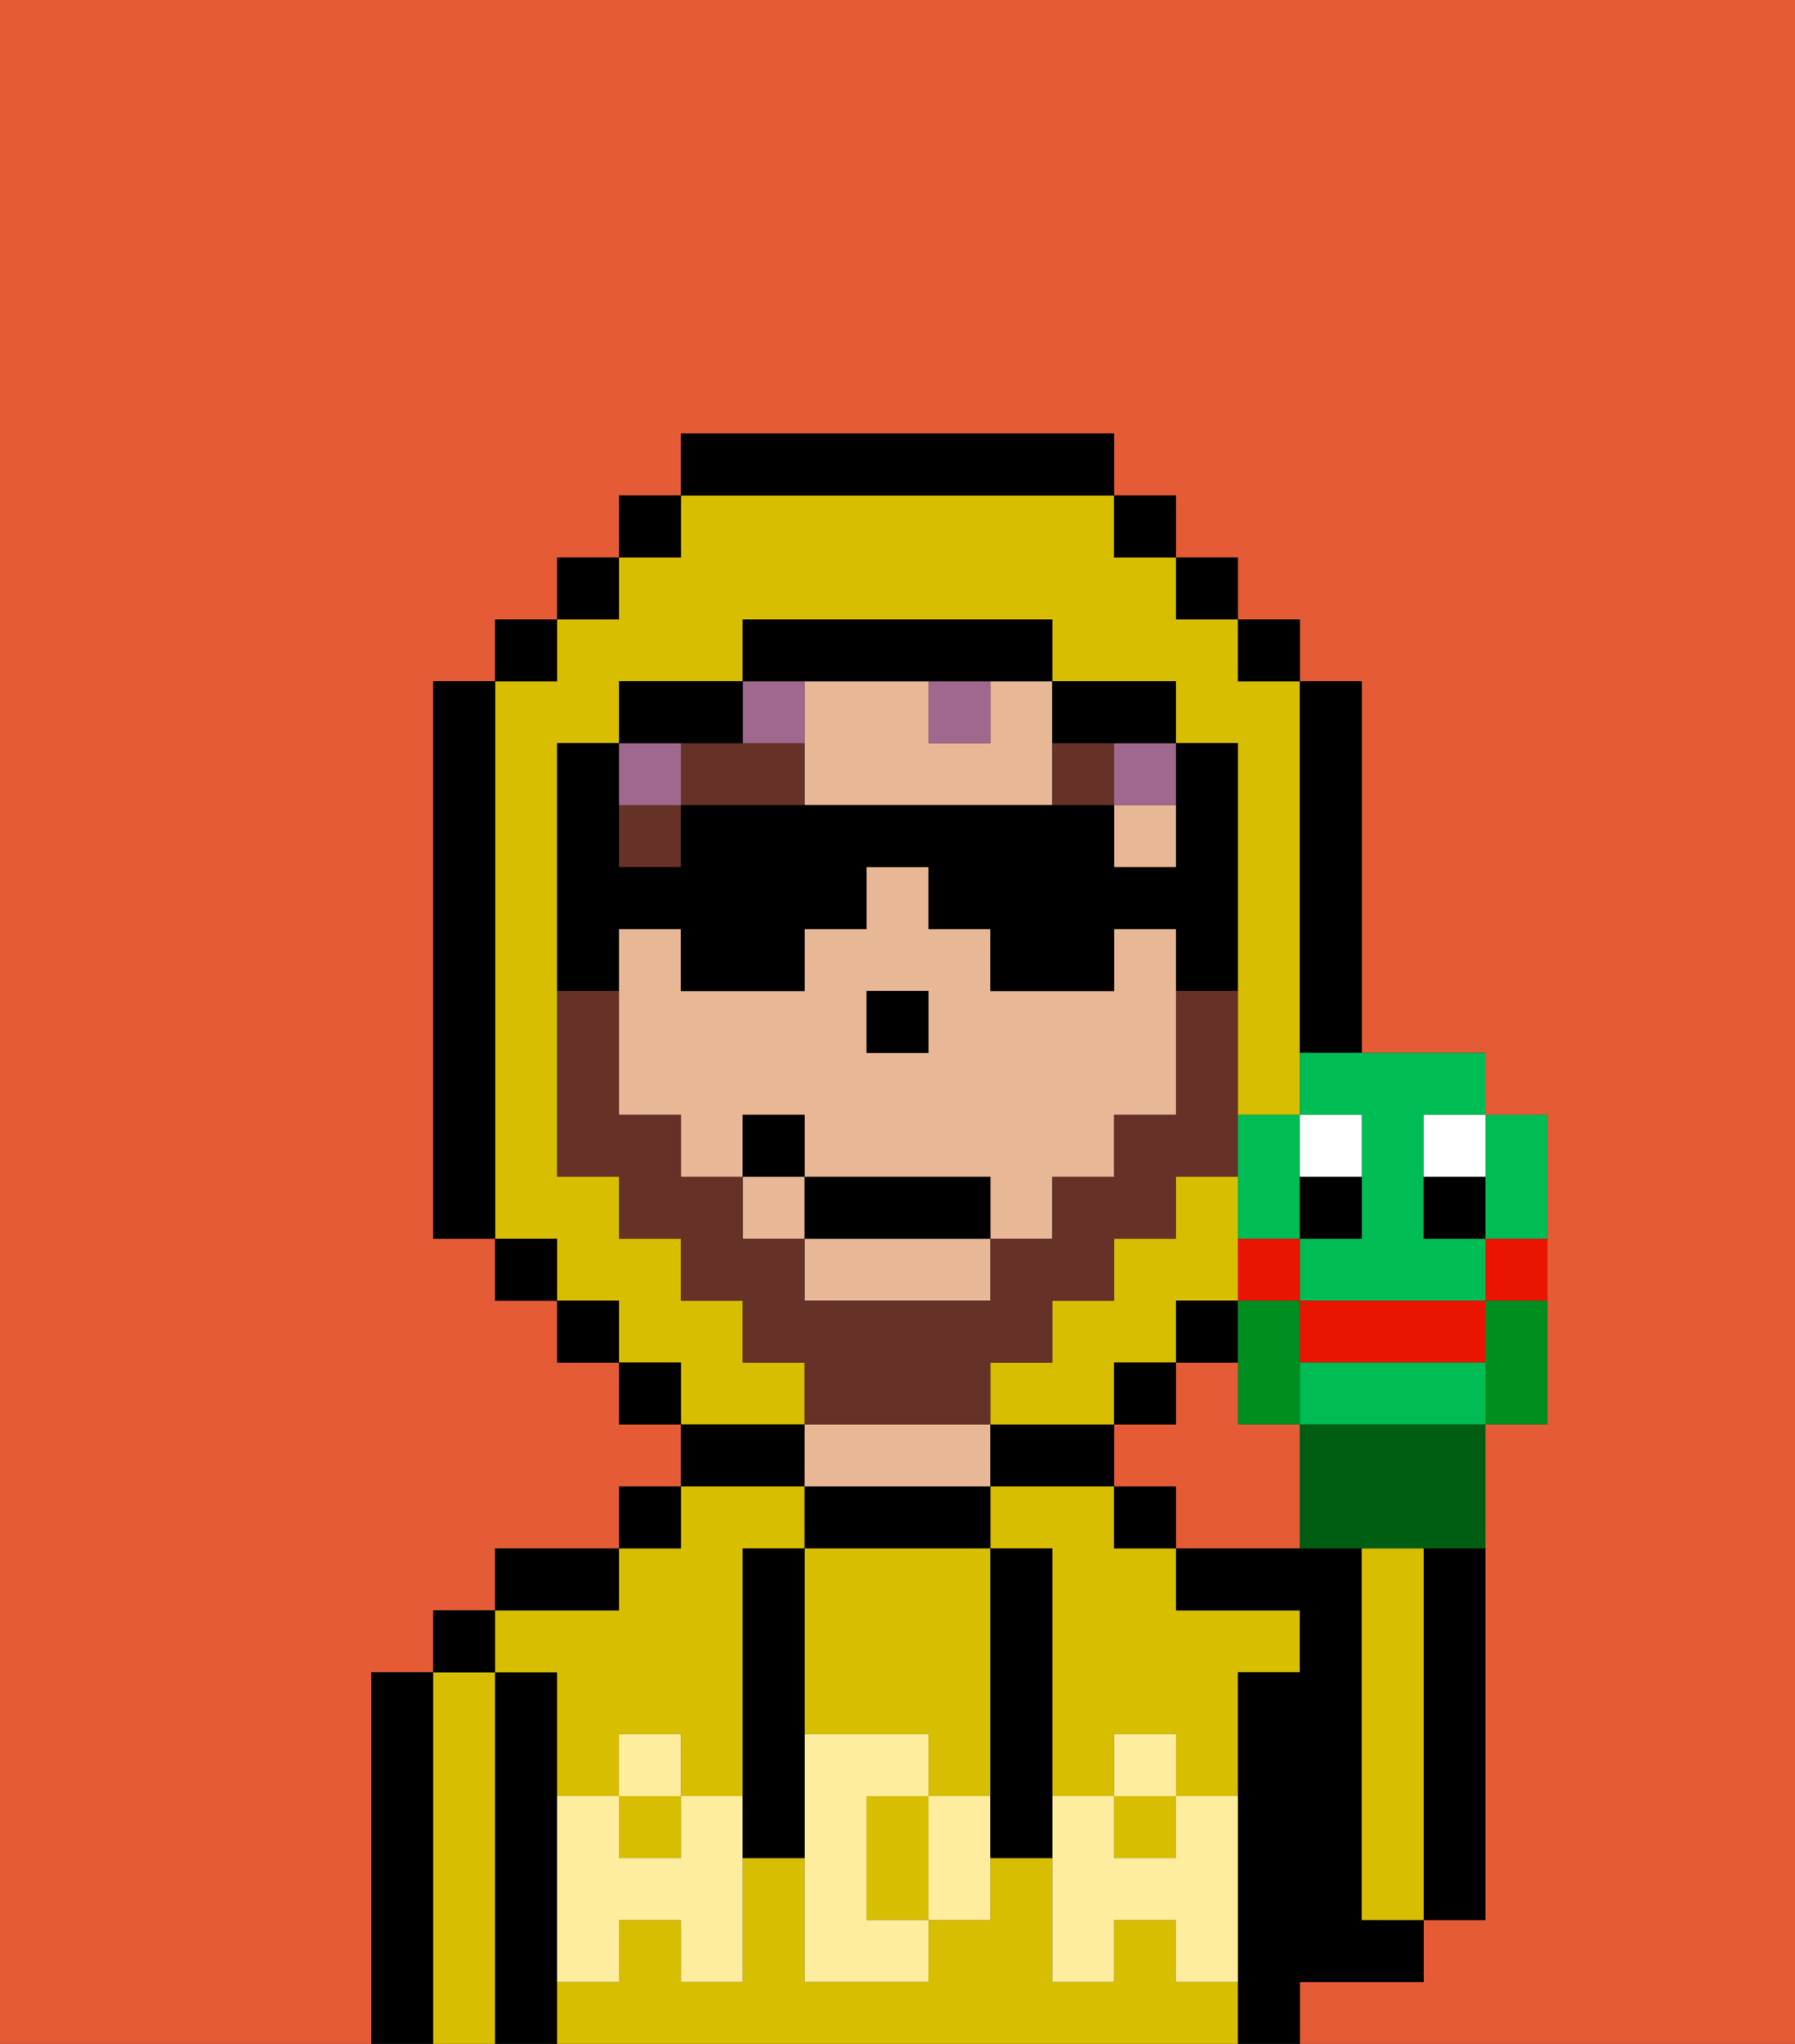 <svg xmlns="http://www.w3.org/2000/svg" viewBox="0 0 29 33"><rect x="0" y="0" width="29" height="33" fill="#333333" stroke="none"/><defs><style>polygon,rect,path{shape-rendering:crispedges;}.ta80-1{fill:#e55b35;}.ta80-2{fill:#000000;}.ta80-3{fill:#d8be00;}.ta80-4{fill:#e8b795;}.ta80-5{fill:#ffed9f;}.ta80-6{fill:#663228;}.ta80-7{fill:#a0688d;}.ta80-8{fill:#663228;}.ta80-9{fill:#00bc55;}.ta80-10{fill:#ffffff;}.ta80-11{fill:#ea1500;}.ta80-12{fill:#005e12;}.ta80-13{fill:#008e21;}</style></defs><rect class="ta80-1" x="8" y="20" width="1"/><path class="ta80-1" d="M21,17V16h0v2h0Z"/><path class="ta80-1" d="M21,14V12h0v3h0Z"/><path class="ta80-1" d="M20,20.333V20h0v1H19v1h0V21h1v-.667Z"/><rect class="ta80-1" x="10" y="22" width="1"/><rect class="ta80-1" x="9" y="21" width="1"/><path class="ta80-1" d="M20,22H19v1H18v1h1v1h2V23H20Z"/><path class="ta80-1" d="M29,0H0V7H0V33H29V0ZM25,19v4H24v8H23v1H21v1H6V27H7V26H8V25h2V24h1V23H10V22H9V21H8V20H7V11H8V10H9V9h1V8h1V7h7V8h1V9h1v1h1v1h1v6h2v1h1Z"/><rect class="ta80-1" x="14" y="16" width="1"/><path class="ta80-2" d="M23,26v5h1V25H23Z"/><path class="ta80-2" d="M7,27H6v6H7V27Z"/><path class="ta80-3" d="M8,27H7v6H8V27Z"/><rect class="ta80-2" x="7" y="26" width="1" height="1"/><path class="ta80-2" d="M9,31V27H8v6H9V31Z"/><path class="ta80-3" d="M18,24H16v1h1v4h1V28h1v1h1V27h1V26H19V25H18Z"/><rect class="ta80-3" x="10" y="29" width="1" height="1"/><rect class="ta80-3" x="18" y="29" width="1" height="1"/><path class="ta80-3" d="M19,32V31H18v1H17V30H16v1H15v1H13V30H12v2H11V31H10v1H9v1H20V32Z"/><path class="ta80-3" d="M9,27v2h1V28h1v1h1V25h1V24H11v1H10v1H8v1Z"/><path class="ta80-2" d="M10,25H8v1h2Z"/><rect class="ta80-2" x="10" y="24" width="1" height="1"/><path class="ta80-3" d="M12,23h1V22H12V21H11V20H10V19H9V12h1V11h2V10h5v1h2v1h1v4h0v2h1V12h0V11H20V10H19V9H18V8H11V9H10v1H9v1H8v9H9v1h1v1h1v1Z"/><path class="ta80-2" d="M13,23H11v1h2Z"/><path class="ta80-2" d="M16,25V24H13v1h3Z"/><path class="ta80-4" d="M16,24V23H13v1h3Z"/><rect class="ta80-2" x="18" y="24" width="1" height="1"/><path class="ta80-2" d="M22,30V25H19v1h2v1H20v6h1V32h2V31H22Z"/><path class="ta80-3" d="M23,26V25H22v6h1V26Z"/><path class="ta80-3" d="M13,28h2v1h1V25H13v3Z"/><path class="ta80-3" d="M14,29v2h1V29Z"/><path class="ta80-5" d="M19,30H18V29H17v3h1V31h1v1h1V29H19Z"/><rect class="ta80-5" x="18" y="28" width="1" height="1"/><path class="ta80-5" d="M15,29v2h1V29Z"/><path class="ta80-5" d="M14,30V29h1V28H13v4h2V31H14Z"/><path class="ta80-5" d="M11,29v1H10V29H9v3h1V31h1v1h1V29Z"/><rect class="ta80-5" x="10" y="28" width="1" height="1"/><path class="ta80-2" d="M13,27V25H12v5h1V27Z"/><path class="ta80-2" d="M17,28V25H16v5h1V28Z"/><rect class="ta80-4" x="18" y="13" width="1" height="1"/><path class="ta80-4" d="M13,21h3V20H13Z"/><path class="ta80-4" d="M16,12H15V11H13v1h0v1h4V11H16Z"/><rect class="ta80-4" x="12" y="19" width="1" height="1"/><path class="ta80-4" d="M19,15H18v1H16V15H15V14H14v1H13v1H11V15H10v1h0v2h1v1h1V18h1v1h3v1h1V19h1V18h1V15Zm-4,1v1H14V16h1Z"/><rect class="ta80-4" x="10" y="13" width="1"/><path class="ta80-2" d="M17,23H16v1h2V23Z"/><polygon class="ta80-2" points="14 17 14 17 15 17 15 16 14 16 14 17"/><rect class="ta80-6" x="10" y="13" width="1" height="1"/><path class="ta80-6" d="M12,12H11v1h2V12Z"/><path class="ta80-6" d="M18,13V12H17v1Z"/><rect class="ta80-6" x="18" y="13" width="1"/><rect class="ta80-7" x="10" y="12" width="1" height="1"/><rect class="ta80-7" x="12" y="11" width="1" height="1"/><rect class="ta80-7" x="15" y="11" width="1" height="1"/><rect class="ta80-7" x="18" y="12" width="1" height="1"/><polygon class="ta80-3" points="18 22 18 22 19 22 19 21 20 21 20 20 20 20 20 19 19 19 19 20 18 20 18 21 17 21 17 22 16 22 16 23 17 23 17 23 18 23 18 23 18 22"/><polygon class="ta80-2" points="11 9 11 8 10 8 10 9 11 9 11 9"/><polygon class="ta80-2" points="10 10 10 9 9 9 9 10 10 10 10 10"/><polygon class="ta80-2" points="9 11 9 10 8 10 8 11 9 11 9 11"/><path class="ta80-2" d="M8,19V11H7v9H8Z"/><polygon class="ta80-2" points="9 20 8 20 8 21 9 21 9 21 9 20"/><polygon class="ta80-2" points="10 21 9 21 9 22 10 22 10 22 10 21"/><polygon class="ta80-2" points="10 22 10 23 11 23 11 22 10 22"/><polygon class="ta80-2" points="18 23 18 23 19 23 19 22 18 22 18 23"/><rect class="ta80-2" x="19" y="21" width="1" height="1"/><path class="ta80-2" d="M21,13v2h0v1h0v1h1V11H21v2Z"/><rect class="ta80-2" x="20" y="10" width="1" height="1"/><rect class="ta80-2" x="19" y="9" width="1" height="1"/><rect class="ta80-2" x="18" y="8" width="1" height="1"/><path class="ta80-2" d="M18,8V7H11V8h7Z"/><path class="ta80-2" d="M12,12h0V11H10v1h2Z"/><path class="ta80-2" d="M10,16V15h1v1h2V15h1V14h1v1h1v1h2V15h1v3h0V16h1V12H19V11H17v1h2v1h0v1H18V13H11v1H10V13h0V12H9v4Z"/><path class="ta80-2" d="M14,11h3V10H12v1h2Z"/><path class="ta80-8" d="M16,23h0V22h1V21h1V20h1V19h1V16H19v2H18v1H17v1H16v1H13V20H12V19H11V18H10V16H9v3h1v1h1v1h1v1h1v1h3Z"/><rect class="ta80-2" x="13" y="19" width="3" height="1"/><rect class="ta80-2" x="12" y="18" width="1" height="1"/><path class="ta80-9" d="M21,18h1v2H21v1h3V20H23V18h1V17H21Z"/><path class="ta80-9" d="M20,20h1V18H20v2Z"/><path class="ta80-10" d="M22,19V18H21v1Z"/><path class="ta80-2" d="M21,20h1V19H21Z"/><path class="ta80-10" d="M23,19h1V18H23Z"/><path class="ta80-2" d="M23,20h1V19H23Z"/><path class="ta80-11" d="M21,21.5V22h3V21H21Z"/><path class="ta80-9" d="M21,22v1h3V22Z"/><path class="ta80-9" d="M24,19v1h1V18H24Z"/><path class="ta80-12" d="M21,23v2h3V23H21Z"/><path class="ta80-11" d="M24,20.333V21h1V20H24Z"/><path class="ta80-11" d="M20,20.333h0V21h1V20H20Z"/><path class="ta80-13" d="M21,21H20v2h1V21Z"/><path class="ta80-13" d="M24,21.222V23h1V21H24Z"/></svg>